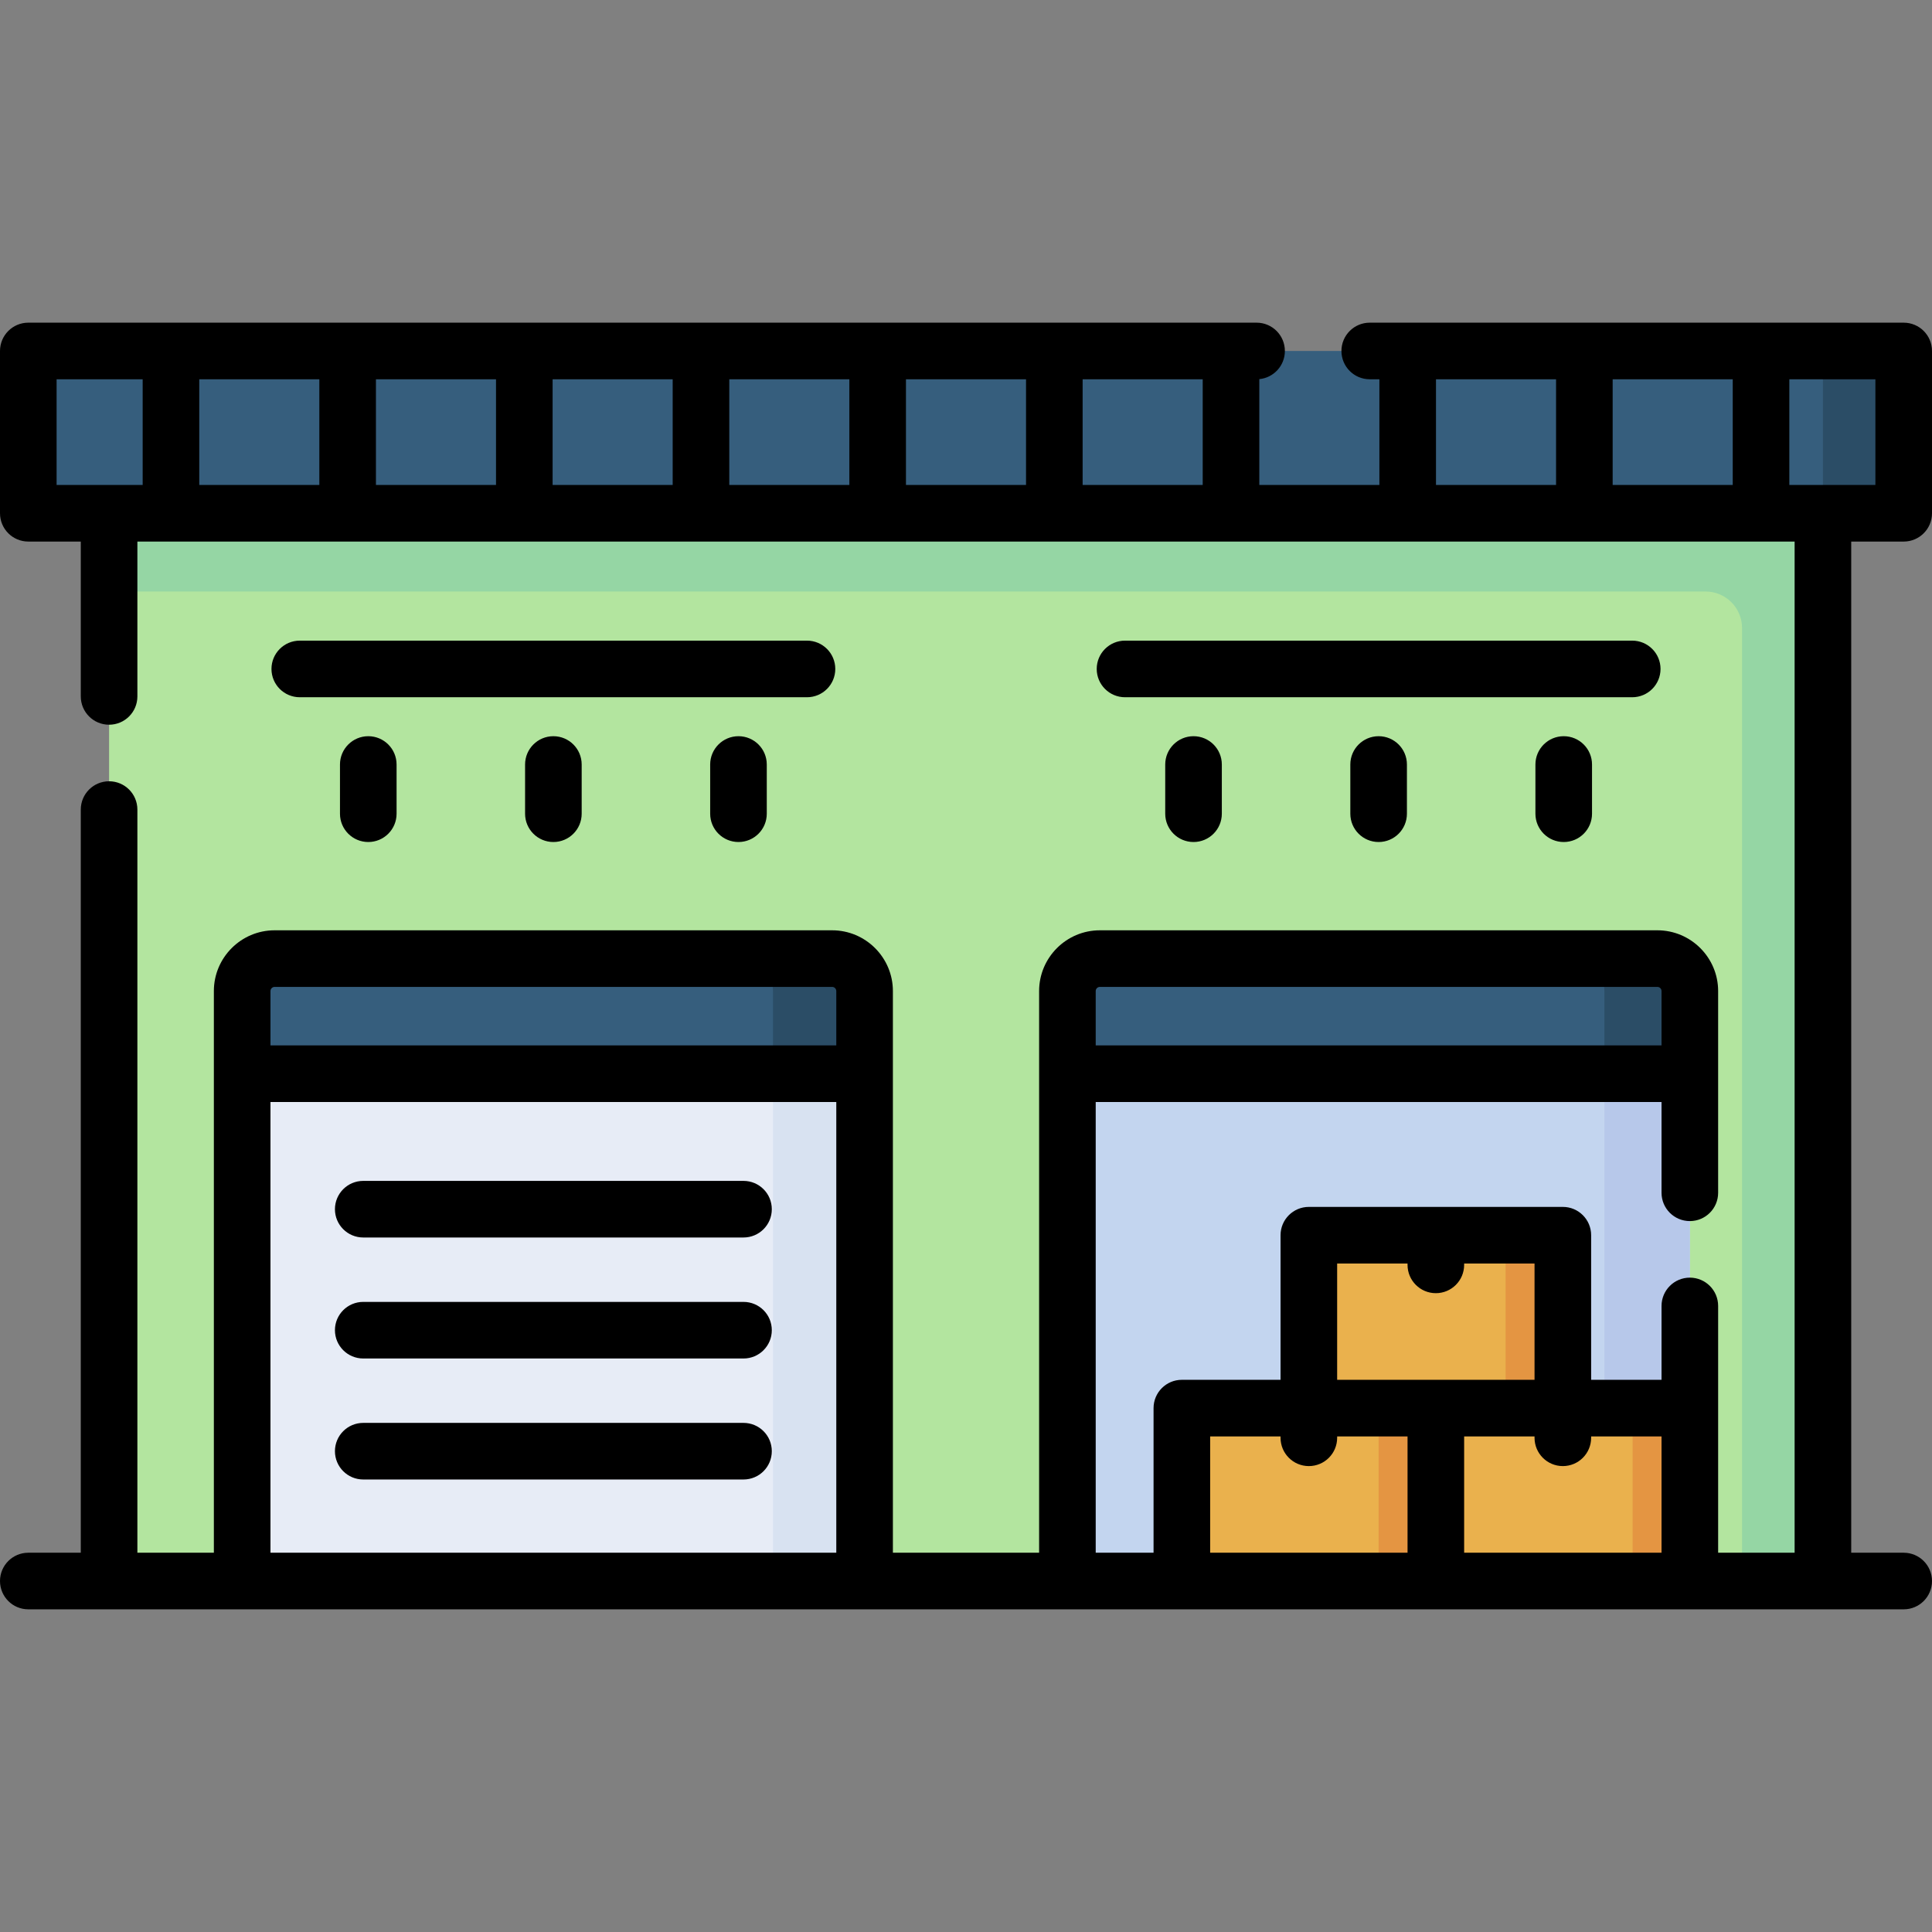 <svg id="Capa_1" enable-background="new 0 0 512 512" height="512" viewBox="0 0 512 512" width="512" xmlns="http://www.w3.org/2000/svg"><rect x="0" y="0" width="512" height="512" fill="#808080" stroke="none"/><g><path d="m7.5 93.011h497v43.01h-497z" fill="#365e7d"/><path d="m483.092 93.011h21.408v43.01h-21.408z" fill="#2b4d66"/><path d="m28.908 136.021h454.184v282.968h-454.184z" fill="#b3e59f"/><path d="m28.908 136.021v20.736h423.077c5.346 0 9.679 4.334 9.679 9.679v252.553h21.428v-282.968z" fill="#95d6a4"/><g><path d="m64.177 418.989h164.949v-134.449l-23.726-13h-125.957l-15.266 13z" fill="#e7ecf6"/><path d="m204.851 271.54v147.449h24.275v-134.449l-23.726-13z" fill="#d8e2f1"/><path d="m282.875 418.989h164.949v-134.449l-22.637-13h-127.045l-15.267 13z" fill="#c3d5ef"/><path d="m425.187 418.989h22.637v-134.449l-22.637-13z" fill="#b7c8ea"/><path d="m229.126 284.54h-164.949v-21.899c0-4.75 3.851-8.601 8.601-8.601h147.747c4.75 0 8.601 3.851 8.601 8.601z" fill="#365e7d"/><path d="m220.525 254.04h-24.275c4.75 0 8.601 3.851 8.601 8.601v21.899h24.275v-21.899c0-4.75-3.851-8.601-8.601-8.601z" fill="#2b4d66"/><path d="m447.824 284.54h-164.949v-21.899c0-4.75 3.851-8.601 8.601-8.601h147.747c4.75 0 8.601 3.851 8.601 8.601z" fill="#365e7d"/><path d="m439.223 254.04h-22.637c4.75 0 8.601 3.851 8.601 8.601v21.899h22.637v-21.899c0-4.75-3.851-8.601-8.601-8.601z" fill="#2b4d66"/><path d="m380.514 373.165h67.31v45.824h-67.31z" fill="#eab14d"/><path d="m432.66 373.165h15.164v45.824h-15.164z" fill="#e49542"/><path d="m346.859 327.341h67.31v45.824h-67.31z" fill="#eab14d"/><path d="m399.005 327.341h15.164v45.824h-15.164z" fill="#e49542"/><path d="m313.204 373.165h67.31v45.824h-67.31z" fill="#eab14d"/><path d="m365.35 373.165h15.164v45.824h-15.164z" fill="#e49542"/></g><g><path d="m197.04 312.949h-100.778c-4.143 0-7.5 3.357-7.5 7.5s3.357 7.5 7.5 7.5h100.778c4.143 0 7.5-3.357 7.5-7.5s-3.357-7.5-7.5-7.5z"/><path d="m197.04 345.015h-100.778c-4.143 0-7.5 3.357-7.5 7.5s3.357 7.5 7.5 7.5h100.778c4.143 0 7.5-3.357 7.5-7.5s-3.357-7.5-7.5-7.5z"/><path d="m197.04 377.081h-100.778c-4.143 0-7.5 3.357-7.5 7.5s3.357 7.5 7.5 7.5h100.778c4.143 0 7.5-3.357 7.5-7.5s-3.357-7.5-7.5-7.5z"/><path d="m221.359 177.276c0-4.143-3.357-7.5-7.5-7.5h-134.416c-4.143 0-7.5 3.357-7.5 7.5s3.357 7.5 7.5 7.5h134.416c4.143 0 7.5-3.357 7.5-7.5z"/><path d="m90.098 202.602v13.042c0 4.143 3.357 7.5 7.5 7.5s7.5-3.357 7.5-7.5v-13.042c0-4.143-3.357-7.5-7.5-7.5s-7.5 3.357-7.5 7.5z"/><path d="m139.151 202.602v13.042c0 4.143 3.357 7.5 7.5 7.5s7.5-3.357 7.5-7.5v-13.042c0-4.143-3.357-7.5-7.5-7.5s-7.5 3.357-7.5 7.5z"/><path d="m188.204 202.602v13.042c0 4.143 3.357 7.5 7.5 7.5s7.5-3.357 7.5-7.5v-13.042c0-4.143-3.357-7.5-7.5-7.5s-7.5 3.357-7.5 7.5z"/><path d="m440.058 177.276c0-4.143-3.357-7.5-7.5-7.5h-134.416c-4.143 0-7.5 3.357-7.5 7.5s3.357 7.5 7.5 7.5h134.416c4.142 0 7.5-3.357 7.5-7.5z"/><path d="m308.797 202.602v13.042c0 4.143 3.357 7.5 7.5 7.5s7.5-3.357 7.5-7.5v-13.042c0-4.143-3.357-7.5-7.5-7.5s-7.5 3.357-7.5 7.5z"/><path d="m357.85 202.602v13.042c0 4.143 3.357 7.5 7.5 7.5s7.5-3.357 7.5-7.5v-13.042c0-4.143-3.357-7.5-7.5-7.5s-7.5 3.357-7.5 7.5z"/><path d="m406.902 202.602v13.042c0 4.143 3.357 7.5 7.5 7.5s7.5-3.357 7.5-7.5v-13.042c0-4.143-3.357-7.5-7.5-7.5s-7.5 3.357-7.5 7.5z"/><path d="m504.5 143.521c4.143 0 7.5-3.357 7.5-7.5v-43.01c0-4.143-3.357-7.5-7.5-7.5h-141.506c-4.143 0-7.5 3.357-7.5 7.5s3.357 7.5 7.5 7.5h2.558v28.01h-31.822v-28.046c3.803-.364 6.776-3.565 6.776-7.464 0-4.143-3.357-7.5-7.5-7.5h-325.506c-4.143 0-7.5 3.357-7.5 7.5v43.01c0 4.143 3.357 7.5 7.5 7.5h13.908v41.038c0 4.143 3.357 7.5 7.5 7.5s7.5-3.357 7.5-7.5v-41.038h439.184v267.969h-20.268v-38.324-27.077c0-4.143-3.357-7.5-7.5-7.5s-7.5 3.357-7.5 7.5v19.577h-18.655v-38.323c0-4.143-3.357-7.5-7.5-7.5h-67.31c-4.143 0-7.5 3.357-7.5 7.5v38.323h-26.155c-4.143 0-7.5 3.357-7.5 7.5v38.324h-15.329v-119.45h149.949v24.062c0 4.143 3.357 7.5 7.5 7.5s7.5-3.357 7.5-7.5v-53.46c0-8.878-7.223-16.102-16.101-16.102h-147.747c-8.878 0-16.101 7.224-16.101 16.102v148.848h-38.749v-148.848c0-8.878-7.224-16.102-16.102-16.102h-147.747c-8.878 0-16.101 7.224-16.101 16.102v148.848h-20.268v-196.945c0-4.143-3.357-7.5-7.5-7.5s-7.5 3.357-7.5 7.5v196.944h-13.908c-4.143 0-7.5 3.357-7.5 7.5s3.357 7.5 7.5 7.5h497c4.143 0 7.5-3.357 7.5-7.5s-3.357-7.5-7.5-7.5h-13.908v-267.968zm-213.024 118.019h147.748c.606 0 1.101.494 1.101 1.102v14.398h-149.95v-14.398c0-.608.494-1.102 1.101-1.102zm-218.699 0h147.747c.607 0 1.102.494 1.102 1.102v14.398h-149.949v-14.398c0-.608.494-1.102 1.1-1.102zm-1.1 149.949v-119.449h149.949v119.449zm282.682-76.647h18.654v.364c0 4.143 3.357 7.5 7.5 7.5s7.5-3.357 7.5-7.5v-.364h18.655v30.823h-26.155-26.154zm-33.655 45.823h18.655v.365c0 4.143 3.357 7.5 7.5 7.5s7.5-3.357 7.5-7.5v-.365h18.654v30.824h-52.31v-30.824zm67.31 30.824v-30.824h18.655v.365c0 4.143 3.357 7.5 7.5 7.5s7.5-3.357 7.5-7.5v-.365h18.655v30.824zm71.178-310.978v28.01h-31.82v-28.01zm-78.64 0h31.82v28.01h-31.82zm-280.923 0h31.82v28.01h-31.82zm-15 28.01h-31.82v-28.01h31.82zm61.82-28.01h31.82v28.01h-31.82zm46.821 0h31.82v28.01h-31.82zm46.82 0h31.82v28.01h-31.82zm46.82 0h31.82v28.01h-31.82zm-258.002 28.01h-13.908v-28.01h22.809v28.01zm445.284 0v-28.01h22.808v28.01h-13.908z"/></g></g></svg>